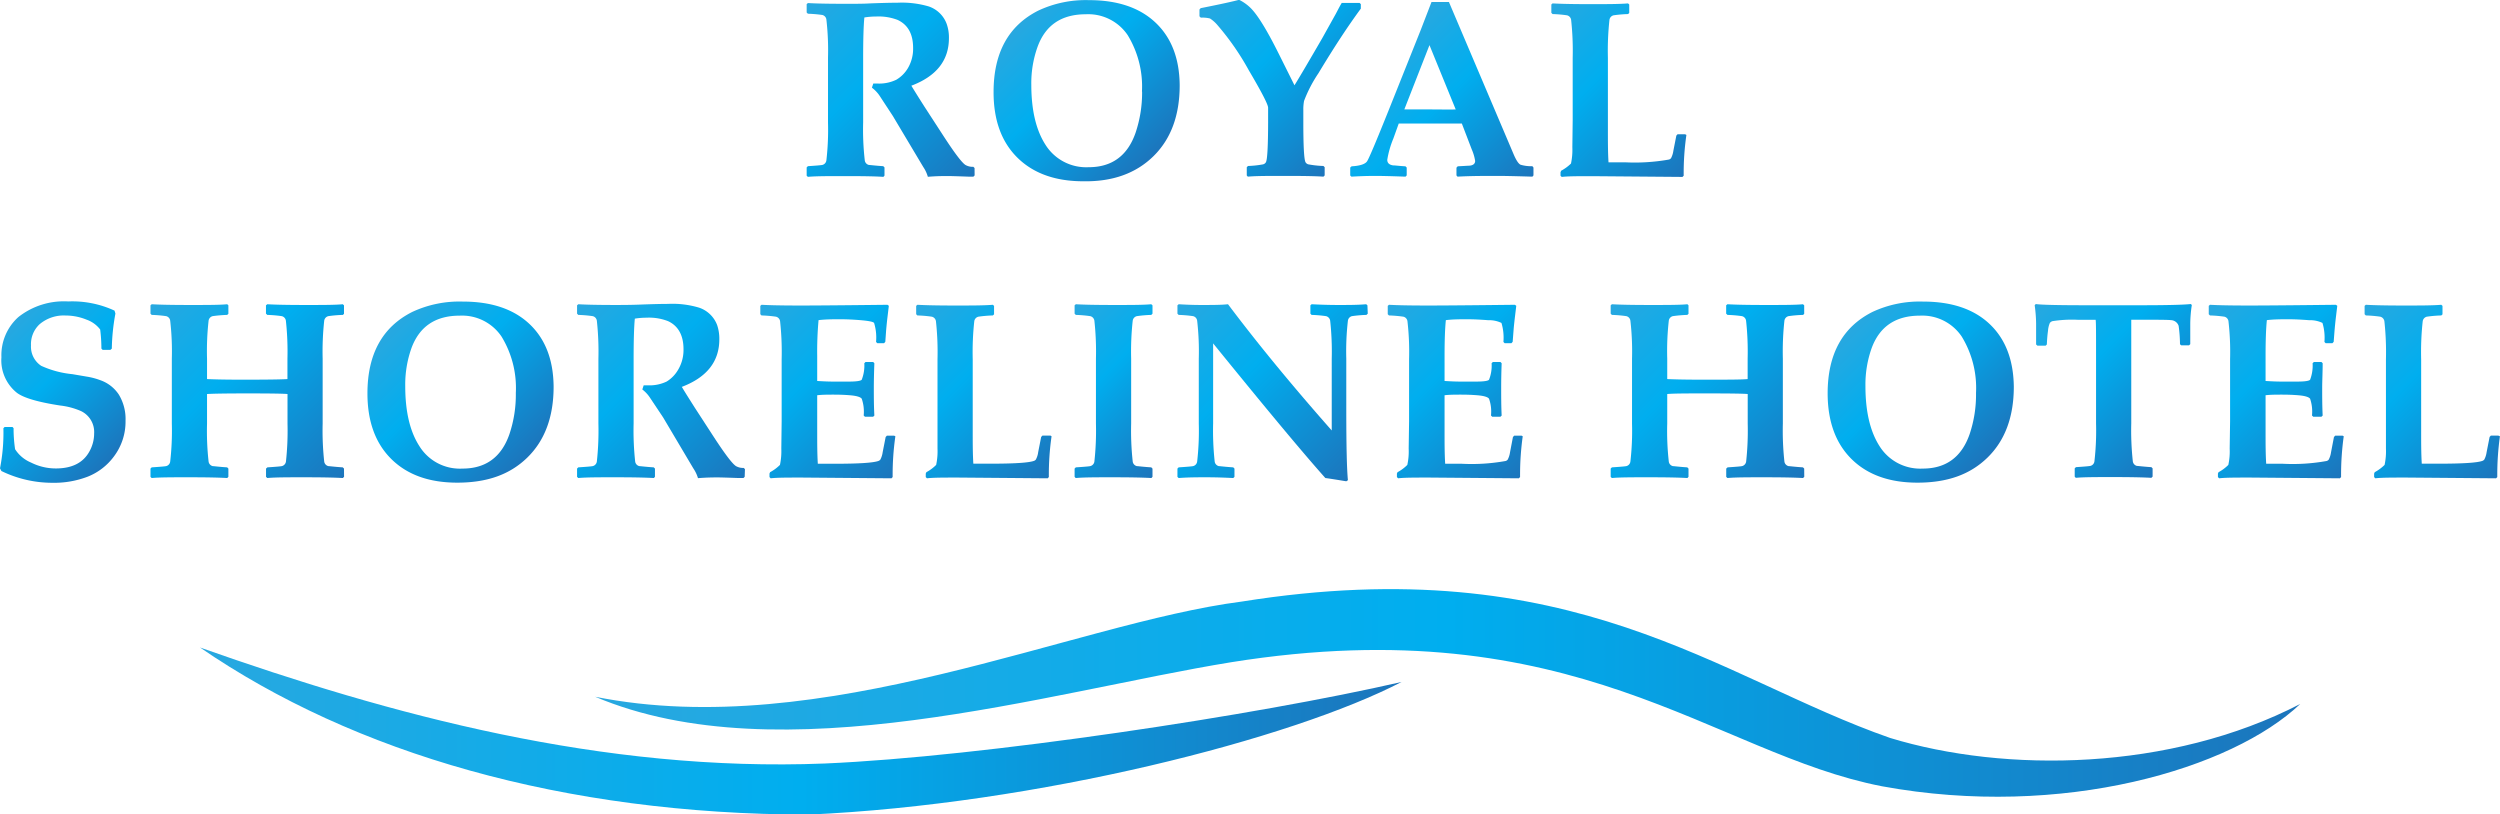 <svg id="Layer_1" data-name="Layer 1" xmlns="http://www.w3.org/2000/svg" xmlns:xlink="http://www.w3.org/1999/xlink" viewBox="0 0 367.81 119.82"><defs><style>.cls-1{fill:url(#linear-gradient);}.cls-2{fill:url(#linear-gradient-2);}.cls-3{fill:url(#linear-gradient-3);}.cls-4{fill:url(#linear-gradient-4);}.cls-5{fill:url(#linear-gradient-5);}.cls-6{fill:url(#linear-gradient-6);}.cls-7{fill:url(#linear-gradient-7);}.cls-8{fill:url(#linear-gradient-8);}.cls-9{fill:url(#linear-gradient-9);}.cls-10{fill:url(#linear-gradient-10);}.cls-11{fill:url(#linear-gradient-11);}.cls-12{fill:url(#linear-gradient-12);}.cls-13{fill:url(#linear-gradient-13);}.cls-14{fill:url(#linear-gradient-14);}.cls-15{fill:url(#linear-gradient-15);}.cls-16{fill:url(#linear-gradient-16);}.cls-17{fill:url(#linear-gradient-17);}.cls-18{fill:url(#linear-gradient-18);}.cls-19{fill:url(#linear-gradient-19);}.cls-20{fill:url(#linear-gradient-20);}.cls-21{fill:url(#linear-gradient-21);}</style><linearGradient id="linear-gradient" x1="151.96" y1="259.86" x2="402.82" y2="259.86" gradientUnits="userSpaceOnUse"><stop offset="0.01" stop-color="#27a8e0"/><stop offset="0.5" stop-color="#00aeef"/><stop offset="1" stop-color="#1c75bc"/></linearGradient><linearGradient id="linear-gradient-2" x1="93.86" y1="265.49" x2="270.65" y2="265.49" xlink:href="#linear-gradient"/><linearGradient id="linear-gradient-3" x1="181.38" y1="160.28" x2="206.34" y2="185.24" gradientUnits="userSpaceOnUse"><stop offset="0.01" stop-color="#27a8e0"/><stop offset="0.4" stop-color="#00aeef"/><stop offset="1" stop-color="#1c75bc"/></linearGradient><linearGradient id="linear-gradient-4" x1="214.47" y1="161.36" x2="234.1" y2="180.99" xlink:href="#linear-gradient-3"/><linearGradient id="linear-gradient-5" x1="242.68" y1="157.59" x2="264.08" y2="179" xlink:href="#linear-gradient-3"/><linearGradient id="linear-gradient-6" x1="266.31" y1="166.98" x2="286.58" y2="187.25" xlink:href="#linear-gradient-3"/><linearGradient id="linear-gradient-7" x1="289.58" y1="161.64" x2="311.92" y2="183.98" xlink:href="#linear-gradient-3"/><linearGradient id="linear-gradient-8" x1="64.62" y1="207.09" x2="81.98" y2="224.46" xlink:href="#linear-gradient-3"/><linearGradient id="linear-gradient-9" x1="87.4" y1="202.07" x2="114.24" y2="228.91" xlink:href="#linear-gradient-3"/><linearGradient id="linear-gradient-10" x1="122.34" y1="205.7" x2="141.97" y2="225.33" xlink:href="#linear-gradient-3"/><linearGradient id="linear-gradient-11" x1="147.58" y1="204.62" x2="172.55" y2="229.58" xlink:href="#linear-gradient-3"/><linearGradient id="linear-gradient-12" x1="175.06" y1="204.11" x2="197.41" y2="226.46" xlink:href="#linear-gradient-3"/><linearGradient id="linear-gradient-13" x1="196.18" y1="205.98" x2="218.52" y2="228.32" xlink:href="#linear-gradient-3"/><linearGradient id="linear-gradient-14" x1="219.13" y1="206.32" x2="237.47" y2="224.67" xlink:href="#linear-gradient-3"/><linearGradient id="linear-gradient-15" x1="238.36" y1="202.18" x2="263.76" y2="227.59" xlink:href="#linear-gradient-3"/><linearGradient id="linear-gradient-16" x1="267.37" y1="204.11" x2="289.72" y2="226.46" xlink:href="#linear-gradient-3"/><linearGradient id="linear-gradient-17" x1="302.23" y1="202.07" x2="329.07" y2="228.91" xlink:href="#linear-gradient-3"/><linearGradient id="linear-gradient-18" x1="337.16" y1="205.7" x2="356.79" y2="225.33" xlink:href="#linear-gradient-3"/><linearGradient id="linear-gradient-19" x1="364.67" y1="201.88" x2="385.98" y2="223.19" xlink:href="#linear-gradient-3"/><linearGradient id="linear-gradient-20" x1="388.16" y1="204.11" x2="410.51" y2="226.46" xlink:href="#linear-gradient-3"/><linearGradient id="linear-gradient-21" x1="409.28" y1="205.98" x2="431.62" y2="228.32" xlink:href="#linear-gradient-3"/></defs><path class="cls-1" d="M152,260.46c33.41,6.69,70.35-10.81,95.1-14,48.84-7.81,70.22,11.28,95.42,20.06,16.91,5.16,41.17,4.92,60.34-5-10,9.51-34.95,17-61.53,12.11-24.81-4.81-45.17-26.35-95.76-18.25C218.53,259.78,179.3,272,152,260.46Z" transform="translate(-64.44 -157.95)"/><path class="cls-2" d="M93.86,253.21c28.11,9.94,59.2,18.37,91.92,17.07,23.23-1,63.52-7.09,84.87-12-16.1,8.37-53.58,18-87.28,19.52C147.31,277.74,116.55,268.79,93.86,253.21Z" transform="translate(-64.44 -157.95)"/><path class="cls-3" d="M207.83,183.76l-.18.18-.69,0q-2.47-.09-3.09-.09c-.61,0-1.58,0-2.92.11a5.07,5.07,0,0,0-.68-1.45L195.79,175l-2-3.05a5,5,0,0,0-1.07-1.1l.2-.61.62,0a5.76,5.76,0,0,0,2.77-.56A4.84,4.84,0,0,0,198,168a5.62,5.62,0,0,0,.78-3q0-3.06-2.28-4.12a7.82,7.82,0,0,0-3.15-.5,10.85,10.85,0,0,0-1.74.14q-.18,1.77-.18,6v9.44a39.61,39.61,0,0,0,.24,5.59.79.79,0,0,0,.61.67c.18,0,.89.1,2.11.18l.18.18v1.21l-.16.18c-1.2-.08-3.06-.11-5.56-.11s-4.44,0-5.55.11l-.18-.17v-1.22l.18-.18c1.22-.08,1.93-.14,2.11-.18a.79.79,0,0,0,.61-.67,39.61,39.61,0,0,0,.24-5.59v-9.55a39.51,39.51,0,0,0-.24-5.59.79.79,0,0,0-.61-.67,18.9,18.9,0,0,0-2.11-.18l-.18-.18v-1.23l.18-.16c1.18.07,3,.11,5.55.11,1.47,0,2.66,0,3.58-.06,1.81-.07,3.17-.1,4.07-.1a14,14,0,0,1,4.59.55,4.27,4.27,0,0,1,2.63,2.57,6,6,0,0,1,.33,2.09q0,4.91-5.53,7c.61,1,1.24,2,1.92,3.07l2.78,4.28q2.45,3.78,3.26,4.31a2.12,2.12,0,0,0,1.16.27l.18.18Z" transform="translate(-64.44 -157.95)"/><path class="cls-4" d="M238,170.49q0,6.66-3.87,10.45t-10.31,3.68q-6.17,0-9.69-3.47t-3.51-9.66q0-8.69,6.62-12a16.39,16.39,0,0,1,7.41-1.52q6.3,0,9.8,3.31T238,170.49Zm-5.55.94a14.52,14.52,0,0,0-2.1-8.31,7,7,0,0,0-6.17-3.07c-3.57,0-5.94,1.6-7.1,4.82a15.8,15.8,0,0,0-.91,5.53q0,5.58,2.06,8.81a7.07,7.07,0,0,0,6.37,3.34q5.15,0,6.91-5.07A18.47,18.47,0,0,0,232.47,171.43Z" transform="translate(-64.44 -157.95)"/><path class="cls-5" d="M264.65,159.22q-2.85,3.87-6.24,9.51a19.84,19.84,0,0,0-2.11,4.06,6.48,6.48,0,0,0-.11,1.35v1.79q0,5.28.32,5.88a.67.67,0,0,0,.42.32,14.55,14.55,0,0,0,2.22.24l.18.18v1.21l-.18.18c-1.19-.08-3-.11-5.56-.11s-4.42,0-5.56.11l-.16-.17v-1.22l.18-.18a14.55,14.55,0,0,0,2.22-.24.67.67,0,0,0,.42-.32q.31-.6.32-5.88V173.8q0-.69-2.83-5.49a38.7,38.7,0,0,0-4.6-6.64,5,5,0,0,0-1.12-1,4.51,4.51,0,0,0-1.35-.12l-.2-.2v-1l.18-.2c2.93-.58,4.82-1,5.65-1.23a6.56,6.56,0,0,1,1.67,1.18q1.54,1.5,4.12,6.67l2.36,4.73q1.06-1.71,4.06-6.89l2-3.59c.22-.4.51-1,.89-1.64h2.63l.18.18Z" transform="translate(-64.44 -157.95)"/><path class="cls-6" d="M290.05,183.76l-.16.18c-2.67-.08-4.28-.11-4.84-.11-2.21,0-4.27,0-6.17.11l-.16-.18v-1.14l.18-.2,1.57-.09c.66,0,1-.27,1-.7a6.79,6.79,0,0,0-.5-1.7l-1.46-3.81c-1.66,0-3.36,0-5.09,0l-4.19,0-.79,2.2a14,14,0,0,0-.9,3.14c0,.46.28.73.84.82.32,0,.93.09,1.84.14l.18.18v1.16l-.18.18c-2.22-.08-3.65-.11-4.29-.11s-1.71,0-3.66.11l-.18-.17V182.6l.2-.18c1.23-.07,2-.32,2.28-.74s1.34-2.93,3.18-7.52l4.71-11.79,1.59-4.13h2.56l9.56,22.5c.38.86.71,1.34,1,1.45a5.44,5.44,0,0,0,1.72.21l.16.2Zm-11.44-9.71-3.86-9.46-3.7,9.46c1,0,2.27,0,3.85,0S277.66,174.09,278.61,174.05Z" transform="translate(-64.44 -157.95)"/><path class="cls-7" d="M312.55,177.8a39.56,39.56,0,0,0-.4,6l-.18.18-13.12-.11c-2.19,0-3.73,0-4.64.11l-.18-.18v-.51l.09-.22a6.39,6.39,0,0,0,1.45-1.06,9.62,9.62,0,0,0,.2-2.4l.05-4v-9.15a41.8,41.8,0,0,0-.23-5.59.8.8,0,0,0-.62-.67,18.61,18.61,0,0,0-2.11-.18l-.18-.18v-1.23l.18-.16c1.24.07,3.06.11,5.45.11s4.36,0,5.65-.11l.18.16v1.25l-.18.16a18.61,18.61,0,0,0-2.11.18.8.8,0,0,0-.62.67,41.8,41.8,0,0,0-.23,5.59v10.79c0,1.58,0,3.1.09,4.58h2.45a28.63,28.63,0,0,0,6.46-.41.65.65,0,0,0,.29-.2,3.29,3.29,0,0,0,.34-1.08l.44-2.24.18-.2h1.1Z" transform="translate(-64.44 -157.95)"/><path class="cls-8" d="M82.91,219.83a8.52,8.52,0,0,1-1.69,5.25,8.85,8.85,0,0,1-3.88,3,13.86,13.86,0,0,1-5.25.9,17.09,17.09,0,0,1-7.44-1.73l-.21-.4a26.85,26.85,0,0,0,.5-5.9l.18-.18h1.16l.16.18v.42a20.79,20.79,0,0,0,.22,2.67A5.11,5.11,0,0,0,69,226a8.1,8.1,0,0,0,3.65.87q3.57,0,4.94-2.49a5.42,5.42,0,0,0,.7-2.65,3.42,3.42,0,0,0-1.93-3.3,10.67,10.67,0,0,0-3.08-.82q-4.82-.74-6.33-1.85a6.11,6.11,0,0,1-2.3-5.25,7.53,7.53,0,0,1,2.49-5.91,10.8,10.8,0,0,1,7.33-2.3,14.82,14.82,0,0,1,6.82,1.35l.13.43a31,31,0,0,0-.53,5.16l-.2.18H79.54l-.18-.18a23.5,23.5,0,0,0-.18-2.81,4.33,4.33,0,0,0-2-1.45,8.18,8.18,0,0,0-3.09-.61,5.48,5.48,0,0,0-3.82,1.28A4,4,0,0,0,69,208.77a3.37,3.37,0,0,0,1.5,3A14.42,14.42,0,0,0,75.1,213l2.11.36a10.31,10.31,0,0,1,2,.53A5.39,5.39,0,0,1,81.92,216,6.91,6.91,0,0,1,82.91,219.83Z" transform="translate(-64.44 -157.95)"/><path class="cls-9" d="M115.06,228.1l-.18.18c-1.19-.07-3-.11-5.56-.11s-4.42,0-5.55.11l-.19-.17v-1.22l.2-.18c1.23-.08,1.93-.14,2.11-.18a.8.8,0,0,0,.62-.67,41.9,41.9,0,0,0,.23-5.59v-4.35c-.61-.06-2.56-.09-5.84-.09q-4.55,0-6,.09v4.35a40.18,40.18,0,0,0,.23,5.59.8.8,0,0,0,.61.67c.18,0,.89.1,2.12.18l.18.18v1.21l-.17.18c-1.2-.07-3-.11-5.55-.11s-4.44,0-5.56.11l-.18-.17v-1.22l.18-.18c1.23-.08,1.93-.14,2.11-.18a.79.79,0,0,0,.61-.67,39.61,39.61,0,0,0,.24-5.59v-9.55a39.51,39.51,0,0,0-.24-5.59.79.79,0,0,0-.61-.67,18.61,18.61,0,0,0-2.11-.18l-.18-.18v-1.23l.18-.16c1.15.07,3,.11,5.56.11s4.46,0,5.55-.11l.17.16v1.25l-.18.16a18.93,18.93,0,0,0-2.12.18.8.8,0,0,0-.61.67,40.08,40.08,0,0,0-.23,5.59v3c1.27.06,3,.09,5.26.09q5.28,0,6.57-.09v-3a41.8,41.8,0,0,0-.23-5.59.8.8,0,0,0-.62-.67,18.61,18.61,0,0,0-2.11-.18l-.2-.18v-1.23l.19-.16c1.16.07,3,.11,5.55.11s4.48,0,5.56-.11l.18.16v1.25l-.16.16a18.4,18.4,0,0,0-2.13.18.8.8,0,0,0-.62.67,41.8,41.8,0,0,0-.23,5.59v9.55a41.9,41.9,0,0,0,.23,5.59.8.8,0,0,0,.62.67c.18,0,.88.1,2.11.18l.18.18Z" transform="translate(-64.44 -157.95)"/><path class="cls-10" d="M145.89,214.84c0,4.43-1.29,7.92-3.88,10.44s-5.95,3.68-10.3,3.68c-4.12,0-7.34-1.15-9.69-3.47s-3.52-5.54-3.52-9.66q0-8.69,6.62-12a16.41,16.41,0,0,1,7.42-1.51q6.3,0,9.8,3.3T145.89,214.84Zm-5.56.93a14.51,14.51,0,0,0-2.1-8.3,7,7,0,0,0-6.16-3.08c-3.57,0-5.94,1.6-7.11,4.82a16,16,0,0,0-.9,5.53c0,3.72.68,6.66,2.06,8.81a7,7,0,0,0,6.36,3.34c3.43,0,5.74-1.69,6.91-5.07A18.16,18.16,0,0,0,140.33,215.77Z" transform="translate(-64.44 -157.95)"/><path class="cls-11" d="M174,228.1l-.18.18-.68,0q-2.47-.09-3.09-.09c-.61,0-1.59,0-2.92.11a5.18,5.18,0,0,0-.69-1.45L162,219.36l-2-3a5,5,0,0,0-1.06-1.11l.2-.61.61,0a5.8,5.8,0,0,0,2.78-.56,4.92,4.92,0,0,0,1.7-1.77,5.68,5.68,0,0,0,.77-3c0-2-.76-3.41-2.27-4.11a7.68,7.68,0,0,0-3.16-.51,10.73,10.73,0,0,0-1.73.14q-.18,1.77-.18,6v9.44a41.9,41.9,0,0,0,.23,5.59.8.8,0,0,0,.62.67c.18,0,.88.1,2.11.18l.18.18v1.21l-.16.18c-1.21-.07-3.06-.11-5.56-.11s-4.44,0-5.56.11l-.18-.17v-1.22l.18-.18c1.23-.08,1.93-.14,2.11-.18a.8.8,0,0,0,.62-.67,41.9,41.9,0,0,0,.23-5.59v-9.55a41.8,41.8,0,0,0-.23-5.59.8.8,0,0,0-.62-.67,18.61,18.61,0,0,0-2.11-.18l-.18-.18v-1.23l.18-.16c1.18.07,3,.11,5.56.11q2.2,0,3.57-.06c1.82-.07,3.18-.1,4.08-.1a13.56,13.56,0,0,1,4.58.56,4.3,4.3,0,0,1,2.64,2.56,6.25,6.25,0,0,1,.32,2.09q0,4.9-5.52,7c.6,1,1.24,2,1.91,3.06l2.78,4.28q2.46,3.78,3.27,4.31a2.08,2.08,0,0,0,1.15.27l.18.18Z" transform="translate(-64.44 -157.95)"/><path class="cls-12" d="M196.17,222.14a39.56,39.56,0,0,0-.4,6l-.18.18-13.12-.11c-2.19,0-3.73,0-4.64.11l-.18-.18v-.51l.09-.21a6.26,6.26,0,0,0,1.45-1.07,9.76,9.76,0,0,0,.2-2.4l.05-4v-9.15a41.8,41.8,0,0,0-.23-5.59.8.8,0,0,0-.62-.67,18.61,18.61,0,0,0-2.11-.18l-.18-.18v-1.23l.18-.16c1.22.07,3.09.11,5.63.11q3.39,0,12.9-.11l.2.15-.24,2c-.07.64-.12,1.18-.16,1.62l-.12,1.68-.18.2h-1l-.18-.18a7.34,7.34,0,0,0-.29-2.8c-.13-.17-.78-.3-1.94-.4s-2.18-.14-3.06-.14c-1,0-2.1,0-3.17.13a51,51,0,0,0-.2,5.25V214q1.42.09,2.31.09l2.36,0c1.11,0,1.73-.1,1.88-.27a5.73,5.73,0,0,0,.38-2.43l.18-.18h1.12l.18.18c-.05,1.34-.08,2.58-.08,3.7s0,2.54.08,4l-.18.17h-1.21l-.18-.18a5.8,5.8,0,0,0-.29-2.47c-.19-.26-.78-.43-1.75-.51-.74-.06-1.52-.09-2.35-.09s-1.69,0-2.45.09v5.5c0,1.58,0,3.1.09,4.58h2.45c3.51,0,5.67-.13,6.46-.41a.65.65,0,0,0,.29-.2,3.29,3.29,0,0,0,.34-1.08l.44-2.24.18-.2H196Z" transform="translate(-64.44 -157.95)"/><path class="cls-13" d="M219.15,222.14a39.56,39.56,0,0,0-.4,6l-.18.18-13.12-.11c-2.19,0-3.73,0-4.63.11l-.18-.18v-.51l.09-.21a6.08,6.08,0,0,0,1.44-1.07,9.62,9.62,0,0,0,.2-2.4l0-4v-9.15a41.8,41.8,0,0,0-.23-5.59.8.8,0,0,0-.62-.67,18.61,18.61,0,0,0-2.11-.18l-.18-.18v-1.23l.18-.16c1.24.07,3.06.11,5.45.11s4.36,0,5.65-.11l.18.16v1.25l-.18.16a18.61,18.61,0,0,0-2.11.18.8.8,0,0,0-.62.67,41.8,41.8,0,0,0-.23,5.59v10.79c0,1.58,0,3.1.09,4.58h2.45c3.52,0,5.67-.13,6.46-.41a.6.6,0,0,0,.29-.2,3.06,3.06,0,0,0,.34-1.08l.44-2.24.18-.2H219Z" transform="translate(-64.44 -157.95)"/><path class="cls-14" d="M234,228.1l-.16.18c-1.21-.07-3.07-.11-5.58-.11s-4.35,0-5.56.11l-.16-.18v-1.21l.18-.18c1.23-.08,1.93-.14,2.11-.18a.8.8,0,0,0,.62-.67,41.9,41.9,0,0,0,.23-5.59v-9.55a41.8,41.8,0,0,0-.23-5.59.8.8,0,0,0-.62-.67,18.61,18.61,0,0,0-2.11-.18l-.18-.18v-1.23l.18-.16c1.16.07,3,.11,5.56.11s4.38,0,5.54-.11l.18.16v1.23l-.18.18a18.61,18.61,0,0,0-2.11.18.8.8,0,0,0-.62.67,41.8,41.8,0,0,0-.23,5.59v9.55a41.9,41.9,0,0,0,.23,5.59.8.8,0,0,0,.62.67c.18,0,.88.1,2.11.18l.18.18Z" transform="translate(-64.44 -157.95)"/><path class="cls-15" d="M265.67,204.1l-.2.18a18.61,18.61,0,0,0-2.11.18.79.79,0,0,0-.61.67,39.51,39.51,0,0,0-.24,5.59v7.33q0,8.1.24,10.55l-.24.16c-1.36-.22-2.39-.39-3.08-.48q-4.85-5.43-16.51-19.81v11.8a41.9,41.9,0,0,0,.23,5.59.8.8,0,0,0,.62.67c.18,0,.88.1,2.11.18l.18.18v1.22l-.18.17c-1.39-.07-2.67-.11-3.86-.11-1.39,0-2.78,0-4.17.11l-.18-.17v-1.22l.18-.18c1.23-.08,1.93-.14,2.11-.18a.79.79,0,0,0,.61-.67,39.61,39.61,0,0,0,.24-5.59v-9.55a39.51,39.51,0,0,0-.24-5.59.79.79,0,0,0-.61-.67,18.61,18.61,0,0,0-2.11-.18l-.18-.18v-1.23l.18-.16c1.14.07,2.23.11,3.26.11,1.63,0,3,0,4-.11q6.5,8.65,15.26,18.57V210.72a41.8,41.8,0,0,0-.23-5.59.81.81,0,0,0-.62-.67,18.61,18.61,0,0,0-2.11-.18l-.18-.18v-1.23l.18-.16c1.35.07,2.63.11,3.84.11,1.56,0,2.95,0,4.19-.11l.18.16Z" transform="translate(-64.44 -157.95)"/><path class="cls-16" d="M288.47,222.14a41,41,0,0,0-.39,6l-.19.18-13.11-.11c-2.19,0-3.74,0-4.64.11l-.18-.18v-.51l.09-.21a6.08,6.08,0,0,0,1.44-1.07,9.24,9.24,0,0,0,.2-2.4l.06-4v-9.15a39.51,39.51,0,0,0-.24-5.59.79.79,0,0,0-.61-.67,18.9,18.9,0,0,0-2.11-.18l-.18-.18v-1.23l.18-.16c1.21.07,3.09.11,5.63.11q3.39,0,12.9-.11l.2.15-.24,2c-.07.64-.13,1.18-.16,1.62l-.13,1.68-.18.2h-1l-.18-.18a7.57,7.57,0,0,0-.29-2.8,4.17,4.17,0,0,0-1.94-.4c-1.16-.09-2.18-.14-3.06-.14-1.05,0-2.11,0-3.18.13-.13,1.26-.19,3-.19,5.25V214c.95.06,1.71.09,2.3.09l2.37,0c1.1,0,1.73-.1,1.87-.27a5.56,5.56,0,0,0,.38-2.43l.18-.18h1.12l.18.18c-.05,1.34-.07,2.58-.07,3.7s0,2.54.07,4l-.18.17h-1.21l-.18-.18a5.63,5.63,0,0,0-.29-2.47c-.19-.26-.77-.43-1.75-.51q-1.1-.09-2.34-.09c-.88,0-1.7,0-2.45.09v5.5c0,1.58,0,3.1.09,4.58h2.45a28.06,28.06,0,0,0,6.46-.41.65.65,0,0,0,.29-.2,3.29,3.29,0,0,0,.34-1.08l.43-2.24.18-.2h1.1Z" transform="translate(-64.44 -157.95)"/><path class="cls-17" d="M329.89,228.1l-.18.18c-1.19-.07-3-.11-5.56-.11s-4.43,0-5.56.11l-.18-.17v-1.22l.2-.18c1.23-.08,1.93-.14,2.11-.18a.8.8,0,0,0,.62-.67,41.9,41.9,0,0,0,.23-5.59v-4.35c-.61-.06-2.56-.09-5.84-.09-3,0-5,0-6,.09v4.35a40.18,40.18,0,0,0,.23,5.59.79.79,0,0,0,.61.67c.18,0,.89.1,2.11.18l.18.18v1.21l-.16.18c-1.2-.07-3-.11-5.56-.11s-4.43,0-5.55.11l-.18-.17v-1.22l.18-.18c1.23-.08,1.93-.14,2.11-.18a.79.79,0,0,0,.61-.67,39.61,39.61,0,0,0,.24-5.59v-9.55a39.51,39.51,0,0,0-.24-5.59.79.79,0,0,0-.61-.67,18.61,18.61,0,0,0-2.11-.18l-.18-.18v-1.23l.18-.16c1.15.07,3,.11,5.55.11s4.47,0,5.56-.11l.16.16v1.25l-.18.16a18.9,18.9,0,0,0-2.11.18.79.79,0,0,0-.61.67,40.08,40.08,0,0,0-.23,5.59v3c1.27.06,3,.09,5.26.09,3.52,0,5.7,0,6.57-.09v-3a41.8,41.8,0,0,0-.23-5.59.8.8,0,0,0-.62-.67,18.61,18.61,0,0,0-2.11-.18l-.2-.18v-1.23l.18-.16c1.17.07,3,.11,5.56.11s4.48,0,5.56-.11l.18.16v1.25l-.16.16a18.4,18.4,0,0,0-2.13.18.8.8,0,0,0-.62.67,41.8,41.8,0,0,0-.23,5.59v9.55a41.9,41.9,0,0,0,.23,5.59.8.8,0,0,0,.62.67c.18,0,.88.1,2.11.18l.18.18Z" transform="translate(-64.44 -157.95)"/><path class="cls-18" d="M360.72,214.84c0,4.43-1.29,7.92-3.88,10.44s-5.95,3.68-10.3,3.68q-6.18,0-9.69-3.47t-3.52-9.66q0-8.69,6.62-12a16.41,16.41,0,0,1,7.42-1.51q6.3,0,9.79,3.3T360.72,214.84Zm-5.56.93a14.51,14.51,0,0,0-2.1-8.3,7,7,0,0,0-6.16-3.08c-3.57,0-5.94,1.6-7.11,4.82a16,16,0,0,0-.9,5.53q0,5.58,2.05,8.81a7.06,7.06,0,0,0,6.37,3.34q5.15,0,6.91-5.07A18.16,18.16,0,0,0,355.16,215.77Z" transform="translate(-64.44 -157.95)"/><path class="cls-19" d="M386.91,202.82a19,19,0,0,0-.23,2.76l0,3-.18.18h-1.14l-.19-.16a20.91,20.91,0,0,0-.2-2.71,1.24,1.24,0,0,0-1.16-.84q-.36-.06-3.39-.06H378c0,.42,0,2.1,0,5v10.25a41.9,41.9,0,0,0,.23,5.59.8.8,0,0,0,.61.67c.19,0,.89.1,2.12.18l.18.18v1.21l-.18.18c-1.2-.07-3.05-.11-5.56-.11s-4.43,0-5.56.11l-.16-.17v-1.22l.18-.18c1.23-.08,1.93-.14,2.11-.18a.79.79,0,0,0,.61-.67,39.61,39.61,0,0,0,.24-5.59V210c0-3,0-4.64-.06-5h-2.58a18.56,18.56,0,0,0-3.77.2.75.75,0,0,0-.39.27,3.54,3.54,0,0,0-.27,1.16c-.09.63-.14,1.29-.17,2l-.18.18H364.2l-.2-.18,0-3.08a21.12,21.12,0,0,0-.21-2.69l.16-.18c.71.12,3.29.18,7.76.18H379c4.12,0,6.7-.06,7.76-.18Z" transform="translate(-64.44 -157.95)"/><path class="cls-20" d="M409.26,222.14a41,41,0,0,0-.39,6l-.18.18-13.12-.11c-2.19,0-3.74,0-4.64.11l-.18-.18v-.51l.09-.21a6.08,6.08,0,0,0,1.44-1.07,9.24,9.24,0,0,0,.2-2.4l.06-4v-9.15a39.51,39.51,0,0,0-.24-5.59.79.79,0,0,0-.61-.67,18.61,18.61,0,0,0-2.11-.18l-.18-.18v-1.23l.18-.16c1.21.07,3.09.11,5.63.11q3.39,0,12.9-.11l.2.15-.24,2c-.07.64-.12,1.18-.16,1.62l-.13,1.68-.18.2h-1l-.18-.18a7.57,7.57,0,0,0-.29-2.8,4.17,4.17,0,0,0-1.94-.4c-1.16-.09-2.18-.14-3.06-.14-1,0-2.11,0-3.18.13-.13,1.26-.19,3-.19,5.25V214q1.42.09,2.31.09l2.36,0c1.11,0,1.73-.1,1.88-.27a5.8,5.8,0,0,0,.37-2.43l.18-.18h1.12l.18.18c0,1.34-.07,2.58-.07,3.7s0,2.54.07,4l-.18.17h-1.21l-.18-.18a5.87,5.87,0,0,0-.28-2.47c-.2-.26-.78-.43-1.76-.51q-1.1-.09-2.34-.09c-.88,0-1.7,0-2.45.09v5.5c0,1.58,0,3.1.09,4.58h2.45a28.06,28.06,0,0,0,6.46-.41.65.65,0,0,0,.29-.2,3.29,3.29,0,0,0,.34-1.08l.43-2.24.18-.2h1.1Z" transform="translate(-64.44 -157.95)"/><path class="cls-21" d="M432.24,222.14a41,41,0,0,0-.39,6l-.18.18-13.12-.11c-2.19,0-3.73,0-4.64.11l-.18-.18v-.51l.09-.21a6.54,6.54,0,0,0,1.45-1.07,9.62,9.62,0,0,0,.2-2.4l0-4v-9.15a41.8,41.8,0,0,0-.23-5.59.81.81,0,0,0-.62-.67,18.61,18.61,0,0,0-2.11-.18l-.18-.18v-1.23l.18-.16c1.24.07,3.06.11,5.45.11s4.36,0,5.65-.11l.18.16v1.25l-.18.16a18.61,18.61,0,0,0-2.11.18.8.8,0,0,0-.62.67,41.8,41.8,0,0,0-.23,5.59v10.79c0,1.58,0,3.1.09,4.58h2.45c3.51,0,5.67-.13,6.46-.41a.65.65,0,0,0,.29-.2,3.29,3.29,0,0,0,.34-1.08l.44-2.24.18-.2h1.1Z" transform="translate(-64.44 -157.95)"/></svg>